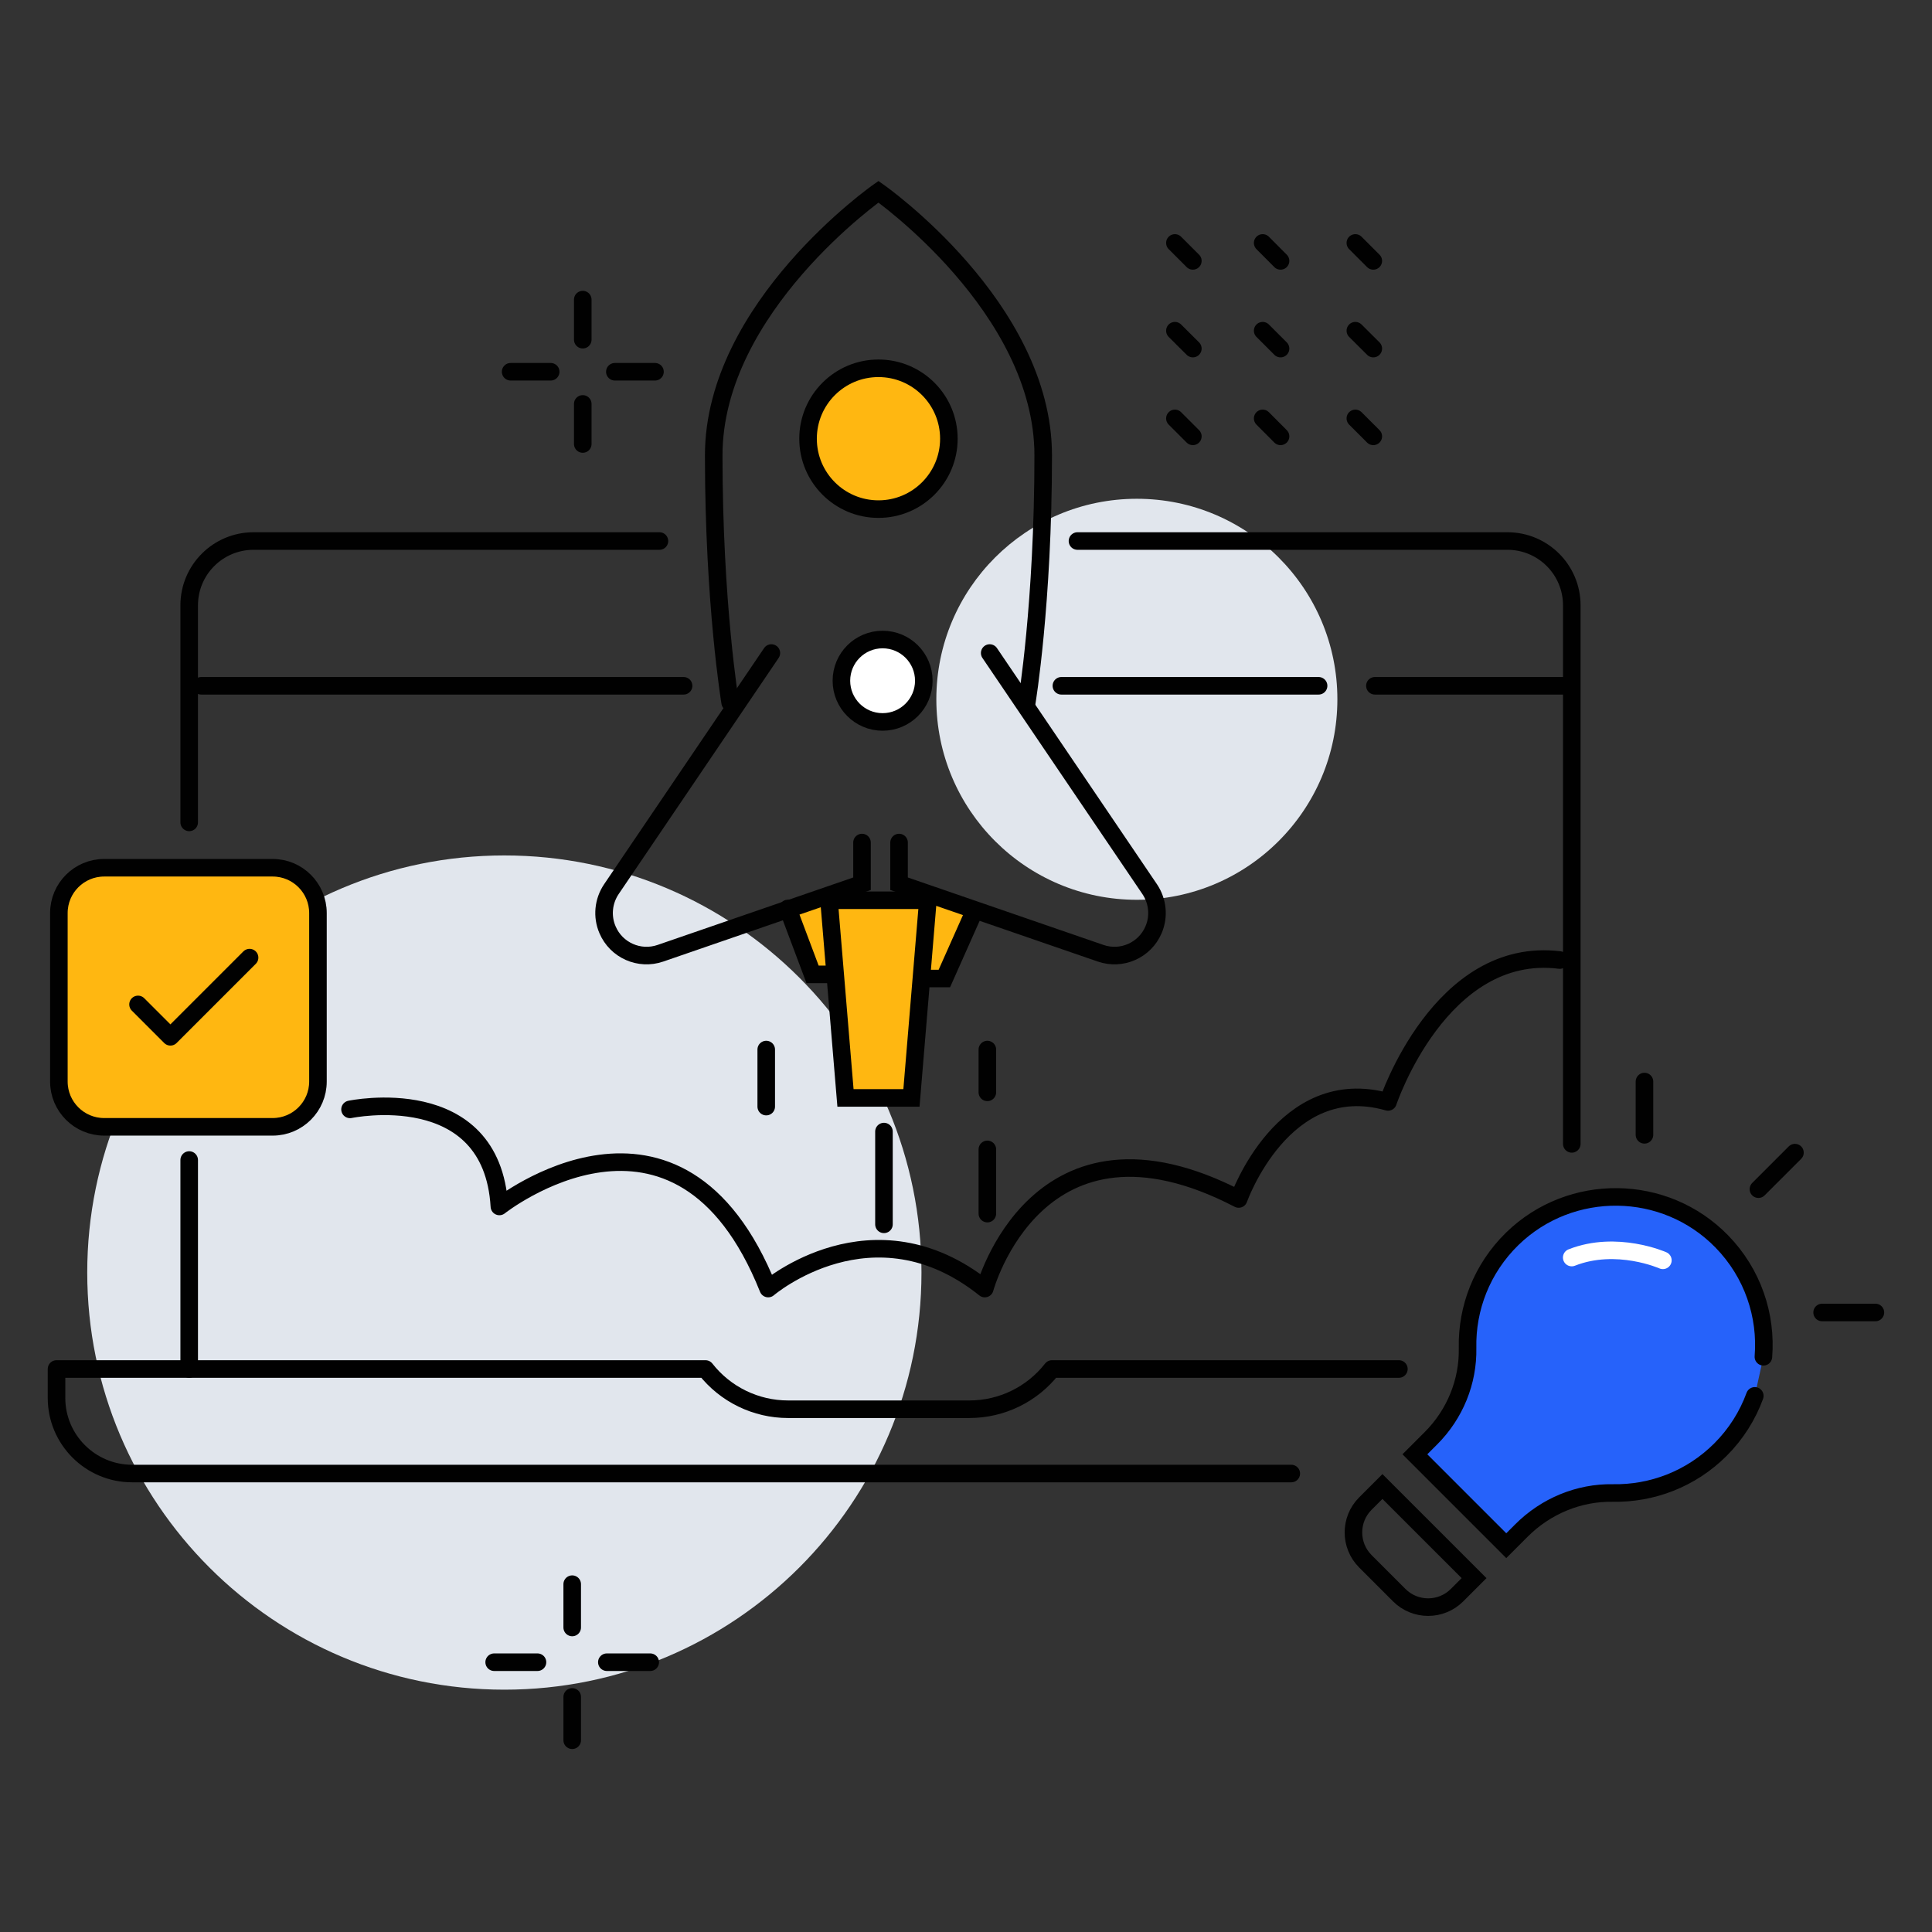 <svg width="110" height="110" viewBox="0 0 110 110" fill="none" xmlns="http://www.w3.org/2000/svg">
<rect x="0" y="0" width="110" height="110" fill="#333333" stroke="none"/>
<path d="M64.728 51.231C71.034 51.231 76.145 46.12 76.145 39.815C76.145 33.509 71.034 28.398 64.728 28.398C58.423 28.398 53.311 33.509 53.311 39.815C53.311 46.12 58.423 51.231 64.728 51.231Z" fill="#E1E6ED"/>
<path d="M28.716 96.203C41.832 96.203 52.465 85.57 52.465 72.454C52.465 59.338 41.832 48.705 28.716 48.705C15.6 48.705 4.967 59.338 4.967 72.454C4.967 85.57 15.6 96.203 28.716 96.203Z" fill="#E1E6ED"/>
<path d="M73.52 83.897H7.524C5.148 83.897 3.218 81.967 3.218 79.591V77.945H40.167C41.297 79.389 43.033 80.236 44.868 80.236H55.193C57.028 80.236 58.764 79.393 59.894 77.945H60.014H79.647" stroke="#010101" stroke-miterlimit="10" stroke-linecap="round" stroke-linejoin="round"/>
<path d="M52.968 50.819L52.564 55.692L53.767 55.714L55.404 51.631L52.968 50.819Z" fill="#FFB711"/>
<path d="M47.687 50.819L48.095 55.692L46.888 55.714L45.251 51.631L47.687 50.819Z" fill="#FFB711"/>
<path d="M49.079 47.971V50.317L37.602 54.274C36.403 54.687 35.088 54.106 34.59 52.938C34.263 52.181 34.349 51.309 34.809 50.626L43.918 37.181" stroke="#010101" stroke-miterlimit="10" stroke-linecap="round"/>
<path d="M51.189 47.971V50.317L62.666 54.274C63.864 54.687 65.179 54.106 65.678 52.938C66.004 52.181 65.918 51.309 65.459 50.626L56.349 37.181" stroke="#010101" stroke-miterlimit="10" stroke-linecap="round"/>
<path d="M58.459 40C58.459 40 59.396 34.371 59.396 25.927C59.396 17.484 50.016 10.918 50.016 10.918C50.016 10.918 40.636 17.484 40.636 25.927C40.636 34.371 41.572 40 41.572 40" stroke="#010101" stroke-miterlimit="10" stroke-linecap="round"/>
<path d="M44.855 51.726L46.264 55.477H47.201" fill="#FFB711"/>
<path d="M44.855 51.726L46.264 55.477H47.201" stroke="#010101" stroke-miterlimit="10" stroke-linecap="round"/>
<path d="M52.83 55.713H53.767L55.404 52.035" fill="#FFB711"/>
<path d="M52.83 55.713H53.767L55.404 52.035" stroke="#010101" stroke-miterlimit="10" stroke-linecap="round"/>
<path d="M50.016 28.987C52.23 28.987 54.025 27.192 54.025 24.978C54.025 22.764 52.23 20.969 50.016 20.969C47.802 20.969 46.007 22.764 46.007 24.978C46.007 27.192 47.802 28.987 50.016 28.987Z" fill="#FFB711" stroke="#010101" stroke-miterlimit="10" stroke-linecap="round"/>
<path d="M50.252 41.104C51.548 41.104 52.598 40.053 52.598 38.758C52.598 37.462 51.548 36.412 50.252 36.412C48.956 36.412 47.906 37.462 47.906 38.758C47.906 40.053 48.956 41.104 50.252 41.104Z" fill="white" stroke="#010101" stroke-miterlimit="10" stroke-linecap="round"/>
<path d="M51.894 62.511H48.138L47.201 51.257H52.83L51.894 62.511Z" fill="#FFB711" stroke="#010101" stroke-miterlimit="10" stroke-linecap="round"/>
<path d="M50.329 64.427V69.708" stroke="#010101" stroke-miterlimit="10" stroke-linecap="round"/>
<path d="M43.626 59.757V63.005" stroke="#010101" stroke-miterlimit="10" stroke-linecap="round"/>
<path d="M56.216 59.757V62.193" stroke="#010101" stroke-miterlimit="10" stroke-linecap="round"/>
<path d="M56.216 65.441V69.098" stroke="#010101" stroke-miterlimit="10" stroke-linecap="round"/>
<path d="M61.347 30.804H85.83C87.854 30.804 89.491 32.446 89.491 34.465V65.128" stroke="#010101" stroke-miterlimit="10" stroke-linecap="round" stroke-linejoin="round"/>
<path d="M10.772 46.823V34.465C10.772 32.441 12.414 30.804 14.433 30.804H37.546" stroke="#010101" stroke-miterlimit="10" stroke-linecap="round" stroke-linejoin="round"/>
<path d="M10.772 77.945V66.047" stroke="#010101" stroke-miterlimit="10" stroke-linecap="round" stroke-linejoin="round"/>
<path d="M38.921 39.046H11.46" stroke="#010101" stroke-miterlimit="10" stroke-linecap="round"/>
<path d="M75.075 39.046H60.431" stroke="#010101" stroke-miterlimit="10" stroke-linecap="round"/>
<path d="M89.263 39.046H78.281" stroke="#010101" stroke-miterlimit="10" stroke-linecap="round"/>
<path d="M19.929 63.164C19.929 63.164 28.007 61.463 28.433 68.69C28.433 68.69 38.638 60.612 43.738 73.365C43.738 73.365 49.689 68.265 56.07 73.365C56.07 73.365 59.048 62.309 70.525 68.265C70.525 68.265 73.077 61.037 79.028 62.739C79.028 62.739 82.006 53.81 88.808 54.661" stroke="#010101" stroke-miterlimit="10" stroke-linecap="round" stroke-linejoin="round"/>
<path d="M100.401 77.249C100.59 74.903 99.799 72.497 98.033 70.684C94.793 67.362 89.431 67.294 86.105 70.529C84.361 72.231 83.51 74.495 83.557 76.747C83.596 78.672 82.835 80.524 81.473 81.886L80.558 82.801L85.761 88.005L86.629 87.137C88.009 85.757 89.882 84.971 91.833 85.005C94.041 85.044 96.267 84.223 97.956 82.535C98.85 81.641 99.503 80.593 99.911 79.475" fill="#2662FA"/>
<path d="M100.401 77.249C100.59 74.903 99.799 72.497 98.033 70.684C94.793 67.362 89.431 67.294 86.105 70.529C84.361 72.231 83.51 74.495 83.557 76.747C83.596 78.672 82.835 80.524 81.473 81.886L80.558 82.801L85.761 88.005L86.629 87.137C88.009 85.757 89.882 84.971 91.833 85.005C94.041 85.044 96.267 84.223 97.956 82.535C98.85 81.641 99.503 80.593 99.911 79.475" stroke="#010101" stroke-miterlimit="10" stroke-linecap="round"/>
<path d="M79.668 90.823L77.739 88.894C76.832 87.987 76.832 86.513 77.739 85.607L78.71 84.636L83.927 89.852L82.956 90.823C82.049 91.73 80.575 91.73 79.668 90.823Z" stroke="#010101" stroke-miterlimit="10" stroke-linecap="round"/>
<path d="M94.677 71.758C94.677 71.758 92.048 70.589 89.487 71.599" stroke="white" stroke-miterlimit="10" stroke-linecap="round"/>
<path d="M100.117 67.706L102.197 65.626" stroke="#010101" stroke-miterlimit="10" stroke-linecap="round"/>
<path d="M103.744 74.727H106.777" stroke="#010101" stroke-miterlimit="10" stroke-linecap="round"/>
<path d="M93.629 64.612V61.579" stroke="#010101" stroke-miterlimit="10" stroke-linecap="round"/>
<path d="M15.525 64.157H5.93C4.507 64.157 3.352 63.001 3.352 61.579V51.984C3.352 50.562 4.507 49.406 5.93 49.406H15.525C16.947 49.406 18.103 50.562 18.103 51.984V61.579C18.103 63.001 16.947 64.157 15.525 64.157Z" fill="#FFB711" stroke="#010101" stroke-miterlimit="10" stroke-linecap="round" stroke-linejoin="round"/>
<path d="M7.859 57.188L9.702 59.031L14.21 54.523" stroke="#010101" stroke-miterlimit="10" stroke-linecap="round" stroke-linejoin="round"/>
<path d="M67.916 24.844L66.894 23.822" stroke="#010101" stroke-miterlimit="10" stroke-linecap="round"/>
<path d="M67.916 19.847L66.894 18.829" stroke="#010101" stroke-miterlimit="10" stroke-linecap="round"/>
<path d="M67.916 14.854L66.894 13.832" stroke="#010101" stroke-miterlimit="10" stroke-linecap="round"/>
<path d="M72.909 24.844L71.891 23.822" stroke="#010101" stroke-miterlimit="10" stroke-linecap="round"/>
<path d="M72.909 19.847L71.891 18.829" stroke="#010101" stroke-miterlimit="10" stroke-linecap="round"/>
<path d="M72.909 14.854L71.891 13.832" stroke="#010101" stroke-miterlimit="10" stroke-linecap="round"/>
<path d="M78.19 24.844L77.168 23.822" stroke="#010101" stroke-miterlimit="10" stroke-linecap="round"/>
<path d="M78.19 19.847L77.168 18.829" stroke="#010101" stroke-miterlimit="10" stroke-linecap="round"/>
<path d="M78.19 14.854L77.168 13.832" stroke="#010101" stroke-miterlimit="10" stroke-linecap="round"/>
<path d="M33.18 22.997V25.279" stroke="#010101" stroke-miterlimit="10" stroke-linecap="round"/>
<path d="M33.18 17.059V19.34" stroke="#010101" stroke-miterlimit="10" stroke-linecap="round"/>
<path d="M31.354 21.166H29.073" stroke="#010101" stroke-miterlimit="10" stroke-linecap="round"/>
<path d="M37.292 21.166H35.007" stroke="#010101" stroke-miterlimit="10" stroke-linecap="round"/>
<path d="M32.579 96.615V99.082" stroke="#010101" stroke-miterlimit="10" stroke-linecap="round"/>
<path d="M32.579 90.196V92.662" stroke="#010101" stroke-miterlimit="10" stroke-linecap="round"/>
<path d="M30.602 94.639H28.136" stroke="#010101" stroke-miterlimit="10" stroke-linecap="round"/>
<path d="M37.022 94.639H34.551" stroke="#010101" stroke-miterlimit="10" stroke-linecap="round"/>
</svg>

